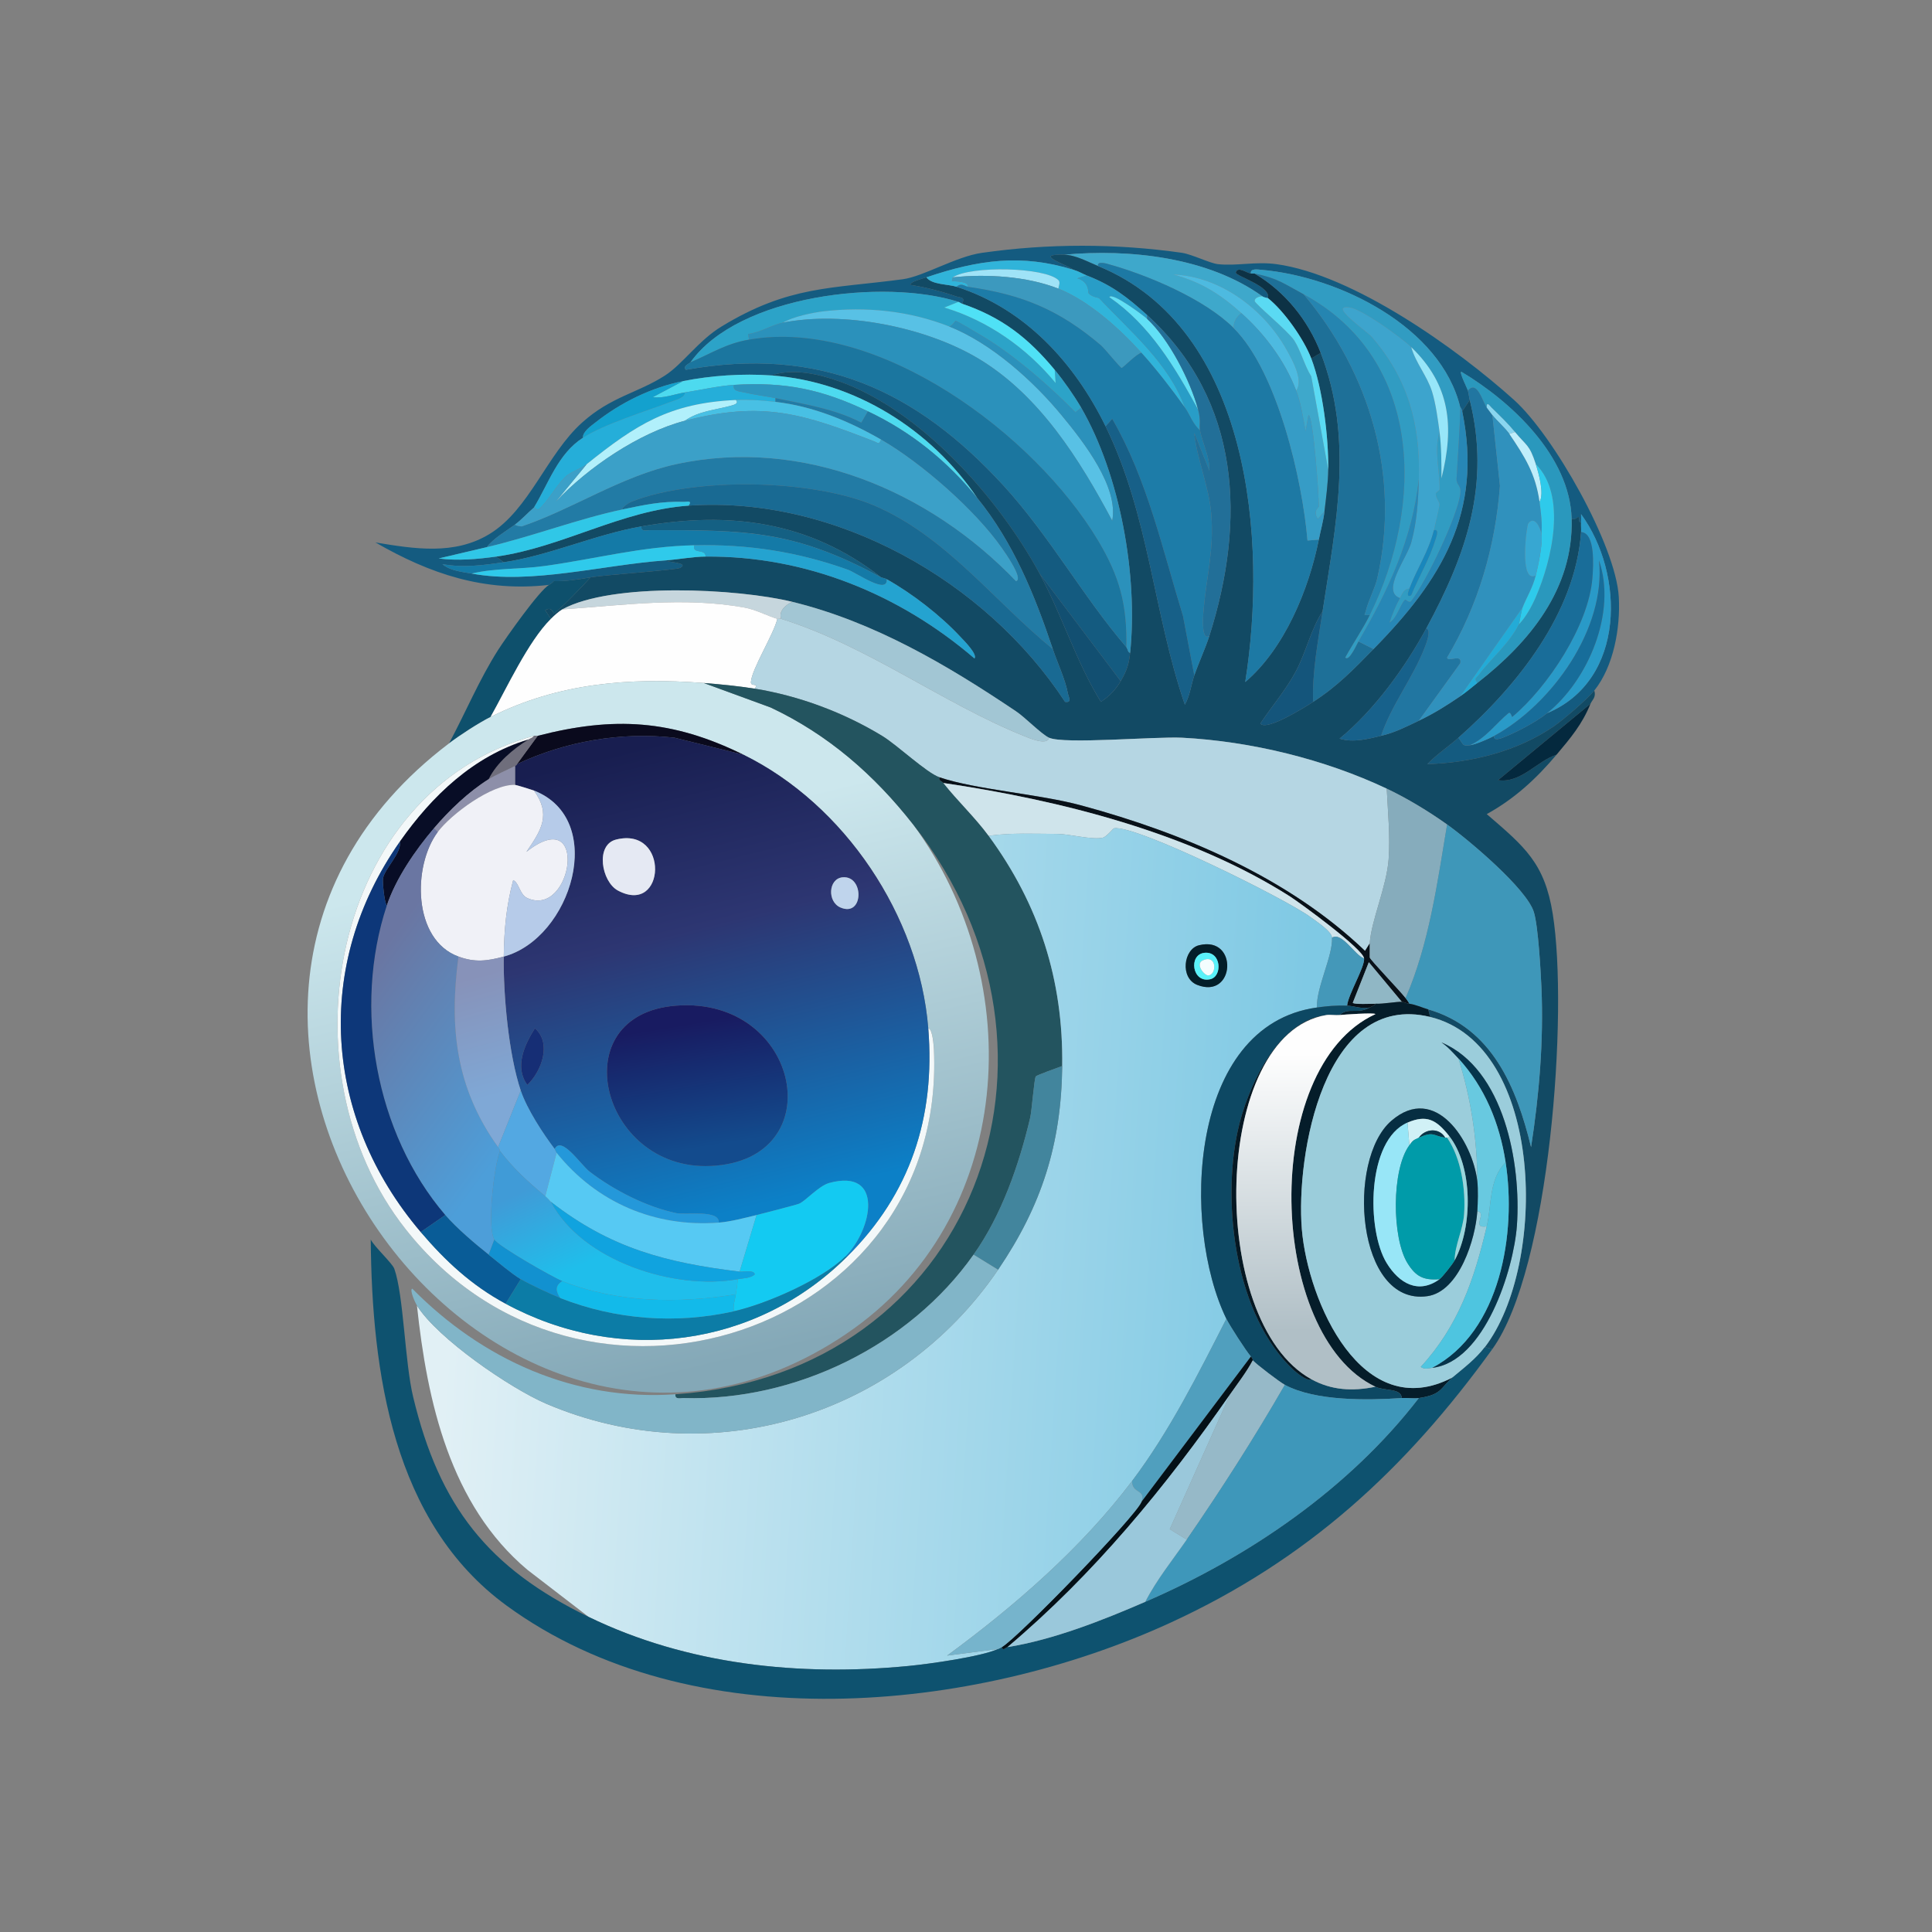 <?xml version="1.0" encoding="UTF-8"?>
<svg xmlns="http://www.w3.org/2000/svg" version="1.1" xmlns:xlink="http://www.w3.org/1999/xlink" viewBox="0 0 1024 1024"><rect x="0" y="0" width="1024" height="1024" fill="#808080" stroke="none"/>
  <defs>
    <style>
      .cls-1 {
        fill: #f4fdfe;
      }

      .cls-2 {
        fill: #4ec5e0;
      }

      .cls-3 {
        fill: #5af2f9;
      }

      .cls-4 {
        fill: #051d2a;
      }

      .cls-5 {
        fill: #9ac8db;
      }

      .cls-6 {
        fill: #4ddaef;
      }

      .cls-7 {
        fill: #61e0f6;
      }

      .cls-8 {
        fill: #25aed9;
      }

      .cls-9 {
        fill: #99d6dd;
      }

      .cls-10 {
        fill: #13caf2;
      }

      .cls-11 {
        fill: #2498da;
      }

      .cls-12 {
        fill: #1d7ca8;
      }

      .cls-13 {
        fill: #1e7098;
      }

      .cls-14 {
        fill: #10a3df;
      }

      .cls-15 {
        fill: #073548;
      }

      .cls-16 {
        fill: #3da4cd;
      }

      .cls-17 {
        fill: #2d95be;
      }

      .cls-18 {
        fill: #369cc6;
      }

      .cls-19 {
        fill: url(#linear-gradient-2);
      }

      .cls-20 {
        fill: #14557b;
      }

      .cls-21 {
        fill: #3e97b9;
      }

      .cls-22 {
        fill: #051823;
      }

      .cls-23 {
        fill: #2585b1;
      }

      .cls-24 {
        fill: #e5e9f3;
      }

      .cls-25 {
        fill: #4fe1f6;
      }

      .cls-26 {
        fill: #2176a1;
      }

      .cls-27 {
        fill: #0e506c;
      }

      .cls-28 {
        fill: #509fbe;
      }

      .cls-29 {
        fill: #90b7c5;
      }

      .cls-30 {
        fill: #3e97ba;
      }

      .cls-31 {
        fill: #12baea;
      }

      .cls-32 {
        fill: #bfd4ec;
      }

      .cls-33 {
        fill: #227ba5;
      }

      .cls-34 {
        fill: #42859d;
      }

      .cls-35 {
        fill: #124a64;
      }

      .cls-36 {
        fill: #4dbae0;
      }

      .cls-37 {
        fill: #97e6f9;
      }

      .cls-38 {
        fill: #0d3245;
      }

      .cls-39 {
        fill: #56c9f3;
      }

      .cls-40 {
        fill: #5adaf3;
      }

      .cls-41 {
        fill: #2ecaeb;
      }

      .cls-42 {
        fill: url(#linear-gradient-4);
      }

      .cls-43 {
        fill: #68c9e0;
      }

      .cls-44 {
        fill: #062e42;
      }

      .cls-45 {
        fill: #cfe4eb;
      }

      .cls-46 {
        fill: #a2c6d4;
      }

      .cls-47 {
        fill: #009ba9;
      }

      .cls-48 {
        fill: #96b9c8;
      }

      .cls-49 {
        fill: #0a0a1d;
      }

      .cls-50 {
        fill: #bfeefb;
      }

      .cls-51 {
        fill: #1b769f;
      }

      .cls-52 {
        fill: url(#linear-gradient-3);
      }

      .cls-53 {
        fill: url(#linear-gradient-5);
      }

      .cls-54 {
        fill: #2fcaeb;
      }

      .cls-55 {
        fill: #17618b;
      }

      .cls-56 {
        fill: #86acbc;
      }

      .cls-57 {
        fill: #9fe3f7;
      }

      .cls-58 {
        fill: #3091bd;
      }

      .cls-59 {
        fill: #0e526f;
      }

      .cls-60 {
        fill: #30b4da;
      }

      .cls-61 {
        fill: #f3f8f9;
      }

      .cls-62 {
        fill: #0c7ca6;
      }

      .cls-63 {
        fill: #9bcddb;
      }

      .cls-64 {
        fill: #98e6f7;
      }

      .cls-65 {
        fill: url(#linear-gradient-8);
      }

      .cls-66 {
        fill: #124f71;
      }

      .cls-67 {
        fill: #06354c;
      }

      .cls-68 {
        fill: #176088;
      }

      .cls-69 {
        fill: #13a1ce;
      }

      .cls-70 {
        fill: #37a7d2;
      }

      .cls-71 {
        fill: #2b91bb;
      }

      .cls-72 {
        fill: #c6d6dd;
      }

      .cls-73 {
        fill: #23545f;
      }

      .cls-74 {
        fill: #1d79a4;
      }

      .cls-75 {
        fill: #04293e;
      }

      .cls-76 {
        fill: #b1f0fb;
      }

      .cls-77 {
        fill: #48c0e4;
      }

      .cls-78 {
        fill: #176d9a;
      }

      .cls-79 {
        fill: #b6cbe9;
      }

      .cls-80 {
        fill: url(#linear-gradient-7);
      }

      .cls-81 {
        fill: #0d4863;
      }

      .cls-82 {
        fill: #23abd7;
      }

      .cls-83 {
        fill: #4498b9;
      }

      .cls-84 {
        fill: #2ca3c8;
      }

      .cls-85 {
        fill: #30c7e7;
      }

      .cls-86 {
        fill: url(#linear-gradient-6);
      }

      .cls-87 {
        fill: #145b80;
      }

      .cls-88 {
        fill: #2a98bd;
      }

      .cls-89 {
        fill: #095c97;
      }

      .cls-90 {
        fill: #196d99;
      }

      .cls-91 {
        fill: #1291d0;
      }

      .cls-92 {
        fill: #89d6f0;
      }

      .cls-93 {
        fill: #031e29;
      }

      .cls-94 {
        fill: #196a93;
      }

      .cls-95 {
        fill: #3ea8cb;
      }

      .cls-96 {
        fill: #299ac8;
      }

      .cls-97 {
        fill: #2787b6;
      }

      .cls-98 {
        fill: #081119;
      }

      .cls-99 {
        fill: #6f6e7c;
      }

      .cls-100 {
        fill: #d1f1f6;
      }

      .cls-101 {
        fill: #f0f1f7;
      }

      .cls-102 {
        fill: #041017;
      }

      .cls-103 {
        fill: #3ba0c8;
      }

      .cls-104 {
        fill: #162e75;
      }

      .cls-105 {
        fill: #0d3779;
      }

      .cls-106 {
        fill: #146083;
      }

      .cls-107 {
        fill: #fefefe;
      }

      .cls-108 {
        fill: #147aa7;
      }

      .cls-109 {
        fill: #24a3d0;
      }

      .cls-110 {
        fill: #1987bc;
      }

      .cls-111 {
        fill: #53a8e2;
      }

      .cls-112 {
        fill: #8d8fa9;
      }

      .cls-113 {
        fill: url(#linear-gradient);
      }

      .cls-114 {
        fill: #080d26;
      }

      .cls-115 {
        fill: #58c1e5;
      }

      .cls-116 {
        fill: #81b5c8;
      }

      .cls-117 {
        fill: #76b4cc;
      }

      .cls-118 {
        fill: #289dc7;
      }

      .cls-119 {
        fill: #226f98;
      }

      .cls-120 {
        fill: #b5d6e3;
      }

      .cls-121 {
        fill: #3c99be;
      }

      .cls-122 {
        fill: #319cc2;
      }
    </style>
    <linearGradient id="linear-gradient" x1="303.1" y1="647.8" x2="385.2" y2="301.4" gradientTransform="translate(0 1024) scale(1 -1)" gradientUnits="userSpaceOnUse">
      <stop offset=".2" stop-color="#cce7ed"/>
      <stop offset="1" stop-color="#84a8b7"/>
    </linearGradient>
    <linearGradient id="linear-gradient-2" x1="343.5" y1="629.2" x2="404" y2="385.7" gradientTransform="translate(0 1024) scale(1 -1)" gradientUnits="userSpaceOnUse">
      <stop offset="0" stop-color="#181e50"/>
      <stop offset=".4" stop-color="#2d3672"/>
      <stop offset="1" stop-color="#0c80c7"/>
    </linearGradient>
    <linearGradient id="linear-gradient-3" x1="193.8" y1="509.2" x2="286.5" y2="441.1" gradientTransform="translate(0 1024) scale(1 -1)" gradientUnits="userSpaceOnUse">
      <stop offset="0" stop-color="#6a76a2"/>
      <stop offset="1" stop-color="#4d9ed9"/>
    </linearGradient>
    <linearGradient id="linear-gradient-4" x1="240.8" y1="379.2" x2="682.9" y2="351.2" gradientTransform="translate(0 1024) scale(1 -1)" gradientUnits="userSpaceOnUse">
      <stop offset="0" stop-color="#e1f0f5"/>
      <stop offset="1" stop-color="#7fc9e4"/>
    </linearGradient>
    <linearGradient id="linear-gradient-5" x1="250.5" y1="506.2" x2="267.7" y2="444.6" gradientTransform="translate(0 1024) scale(1 -1)" gradientUnits="userSpaceOnUse">
      <stop offset="0" stop-color="#8792b9"/>
      <stop offset="1" stop-color="#7fa8d6"/>
    </linearGradient>
    <linearGradient id="linear-gradient-6" x1="364.3" y1="481.4" x2="375.1" y2="416.3" gradientTransform="translate(0 1024) scale(1 -1)" gradientUnits="userSpaceOnUse">
      <stop offset="0" stop-color="#181b61"/>
      <stop offset="1" stop-color="#134b8d"/>
    </linearGradient>
    <linearGradient id="linear-gradient-7" x1="691.9" y1="465.5" x2="693.2" y2="318.5" gradientTransform="translate(0 1024) scale(1 -1)" gradientUnits="userSpaceOnUse">
      <stop offset="0" stop-color="#fefefe"/>
      <stop offset="1" stop-color="#b0bfc6"/>
    </linearGradient>
    <linearGradient id="linear-gradient-8" x1="303.5" y1="405.3" x2="324.4" y2="361" gradientTransform="translate(0 1024) scale(1 -1)" gradientUnits="userSpaceOnUse">
      <stop offset="0" stop-color="#409bd7"/>
      <stop offset="1" stop-color="#1fbeeb"/>
    </linearGradient>
  </defs>
  <!-- Generator: Adobe Illustrator 28.7.7, SVG Export Plug-In . SVG Version: 1.2.0 Build 194)  -->
  <g>
    <g id="Layer_1">
      <path class="cls-87" d="M845,366c-3.7,4.6-16.4,15.5-21.5,19-19.4,13.3-43.7,19.3-67,20,5-5.2,11.1-9.2,16.5-14,3,4,2,4.4,6,4,2.9-.3,10.3-3.5,13-5-.8,3,3.7,1.3,4.5,1,7.1-2.8,17.5-8.2,23.5-13,41.9-17.5,41.1-73.9,18-105.5,0,1.5.1,3,0,4.5-1.8,0-.4-2.6-1.5-3-.2,0-1.7,1.8-3.5,1-.9-33.2-31.9-62.1-58.5-78-1.1.5,3.1,8.6,3.5,10,.5,1.6.6,3.5,1,5l-4,6c-.5-2.3-1-1.9-1-2-10.2-42.7-64.1-69.4-105.5-73-1.6-.1-6-1-5.5,2-2.5-.4-7-4.1-8-.5,0,1.8,19,7.4,17,13.5-.1,0-1.9-.2-3-1-28.8-20.7-70.4-25.2-105-22-16.7-.4.7,4.9,5,8-27.6-8.5-50.2-5.4-78,4-1.8.6-8.8,2.3-8.5,4,8,1.2,16.4,3.4,24,6,2.9,1,5.1.2,3.5,4-.8-.3-1.2-.7-2-1-39.2-12.5-116.7-3.7-142,32-.5.7-4.3,1.9-2.5,4,70.9-12.6,121.8,10.5,168.5,61.5,24.4,26.7,42.3,59.1,65,85.5.7.9.8,2.9,2,3-.6,5.4-1.6,9.4-5,15l-43-57c-21.7-40-62.9-86.6-106.5-102-10.8-3.8-24.4-6.9-35.5-3-15.4-1.1-31.9,0-47,3-16.6,3.3-33,11.3-46.5,22-2.1,1.6-6.9,5-6.5,8-13.3,8.5-18.2,24.2-26,37-3.4,2.9-6.4,6.3-10,9-4.9,3.6-11.4,7.3-15,12l-25.5,6c10.3,1.3,20.3.4,30.5-1l4,3c-10.8,1.6-21.6,3-32.5,1,3.9,3.5,10.5,4.1,15.5,5,31.7,5.9,69.8-4.7,103-7-.2,1,12.8,1.1,7.5,4-2.1,1.1-39.8,3.7-47.5,5-6.4,1.1-13,2.2-19.5,2-.7.9-1.5,1.4-2.5,2-34.1,3.9-62.9-5.7-92-22.5,20.5,3.4,41.9,6.9,60.5-4.5,21-12.8,30.4-42.3,49-59,15.3-13.8,29.6-15.7,44-25,9.3-6,17.9-18.7,30-26,35.7-21.7,58-19.9,96-25,11.1-1.5,28-12,42-14,35.1-5,70.9-5,106,0,5.3.8,14.7,5.5,19,6,9.9,1.1,19.8-1.5,31,0,40.8,5.6,95.8,44.8,126,72,20.8,18.7,54,77.1,55.5,104.5.9,16.2-2.7,36.7-13,49.5Z"/>
      <path class="cls-95" d="M669,157c-1.4,0-4,.7-4,2.5,0,1.5,17.6,15.8,21,21,3.4,5.3,5.5,13.5,9,19l9,49.5c0,6.8-1.2,15.2-2,22l-3.5,4c-2.9-4.1.5-6.1.5-6.5.1-5-2.9-48.3-5.5-48.5l-1.5,8.5c-1.3-6.9-2.5-15-5-21.5,4-5.3-1.9-16-5-21.5-11.9-21.4-35-39-60-40,14.8,4.1,24.7,10.4,36,20.5-2.6,1.8-4.5,4.9-4,8-15.7-15.7-46-28.3-66.5-34-.6-.2-6.3-1.9-5.5,1-5.4-2.2-11.9-5.9-18-6,34.6-3.2,76.2,1.3,105,22Z"/>
      <path class="cls-35" d="M564,135c6.1.1,12.6,3.8,18,6,80.9,33,89.9,145.8,78,220.5,20.8-17.7,33.7-49,39-75.5,1-5.1,2.4-9.7,3-15,.8-6.8,1.9-15.2,2-22,.2-17.2-2.9-43-9-59l5-3c17.6,45.8,8.1,90.6,1,137-6.2,9.6-8.7,21.4-14,31.5-5.2,9.9-12.8,18.7-19,28,3.3,4.2,24.1-9,28-11.5,12.9-8.3,21.5-17.3,32-28,36-36.6,58-72.5,47-126l4-6c11.1,44.6-1.7,81.6-23,121-11.3,20.9-27.8,43.6-46,58.5,7.4,2.3,15.6,0,22-1.5,7.3-1.7,13.3-4.8,20-8,8.3-4,14.5-7.9,22-13,3.2-2.2,6-4.6,9-7,27.7-21.6,51-49.9,50-87,1.8.8,3.3-1.1,3.5-1,1.1.4-.3,2.9,1.5,3-.1,1.6.1,3.4,0,5-3,42.8-33.7,81.4-65,109-5.4,4.8-11.5,8.8-16.5,14,23.3-.7,47.6-6.7,67-20,5.1-3.5,17.8-14.4,21.5-19,1.1,3.6-1.1,4.9-2,7l-49,40.5c12.1,1.8,20.7-10.2,31-13.5-10.7,12.7-22.3,23.4-37,31.5,20.1,17.3,30.7,25.9,35,53,8.3,51.9-1.5,188.2-32,230.5l-4-1c33.3-43.4,31.9-160.2-29-175l-1-4c33.9,9.8,46.8,41.4,54.5,73,4.3-27.8,6.7-56.3,5.5-84.5-.4-8.8-1.7-32.5-4-40-3.7-12.4-34.9-38.6-46-46.5-9.7-6.9-21.2-13.9-32-19-33-15.6-72-25.1-108.5-27-14.3-.7-62.6,3.6-70.5,0-4.1-1.9-12.8-10.9-17.5-14-36.6-24.6-75.2-47.4-118.5-58-29-7.1-95.6-10.5-122,4-1.9,1.1-4.4,3.4-6,5l-3-4.5c3.3-2.4,4.3,1.6,4.5,1.5,2.2-.5,16.9-16.1,19.5-19,7.7-1.3,45.4-3.9,47.5-5,5.3-2.9-7.7-3-7.5-4,6.7-.5,14.3-1.9,21-2,52.8-.5,102.8,19.9,142.5,54,1.7-2.2-5.6-9.5-7.5-11.5-10.6-11.4-25.5-22.9-39-30.5-1.1-.6-2.6-.8-3-1-38-29.7-80.1-35.2-127-27-24.6,4.3-49,15.5-73,19l-4-3c35-4.9,66.3-24.5,102-27,77.9-5.4,157.6,40,199.5,104,3.8.6,1.9-2.5,1.5-4.5-1.5-7.8-5.5-16-8-23.5-9.5-28.4-20.9-56.5-40-80-24.4-36.2-64.8-61.8-109-65,11.1-3.9,24.7-.8,35.5,3,43.6,15.4,84.8,62,106.5,102,11.8,21.8,19.7,47.5,32.5,68,4.6-3.1,7.6-6.2,10.5-11,3.4-5.6,4.4-9.6,5-15,4.2-41.1-5.3-94.2-26-130-3.8-6.5-9.2-14.2-14-20-14.1-17-28-27.8-49-35,1.6-3.8-.6-3-3.5-4-7.6-2.6-16-4.8-24-6-.3-1.7,6.7-3.4,8.5-4,3,4,11.3,3.5,16,5,36.5,11.7,62.6,40.5,79,74,23.1,47.3,25.3,98.8,42,147.5,2.7-4.8,3.3-10.5,5-15.5,2.4-6.9,5.9-14.4,8-21,19.4-61,16.8-124.6-33-170-10.5-9.5-18.6-15.8-32-21-2.3-.9-4-2.1-7-3-4.3-3.1-21.7-8.4-5-8Z"/>
      <path class="cls-60" d="M569,143c3,.9,4.7,2.1,7,3l-5,1.5c6.6,2,5.6,7.6,6,8,1.9,2,5.3,2.3,5.5,2.5,16.7,17.8,37.1,34.6,45.5,58-7.1-9.9-14.8-19.9-23-29-11.4-12.7-27.9-27.6-44-34,0-1.3,1.2-3.3,0-4.5-7-6.9-46.5-7.8-56-1.5l-.5,2c2.6.2,8.9.1,8.5,3-1.8-.3-3.4-2.3-6,0-4.7-1.5-13-1-16-5,27.8-9.4,50.4-12.5,78-4Z"/>
      <path class="cls-74" d="M654,174c23.1,23.1,36.3,80.4,39,112.5l6-.5c-5.3,26.5-18.2,57.8-39,75.5,11.9-74.7,2.9-187.5-78-220.5-.8-2.9,4.9-1.2,5.5-1,20.5,5.7,50.8,18.3,66.5,34Z"/>
      <path class="cls-57" d="M561,153c-16.7-6.6-38.3-7.9-56-6,9.5-6.3,49-5.4,56,1.5,1.2,1.2,0,3.2,0,4.5Z"/>
      <path class="cls-38" d="M663,145c.6,0,1.4-.1,2,0,16.1,9.5,28.3,24.7,35,42l-5,3c-3.9-10.2-14.4-25.2-23-32,2-6.1-17-11.7-17-13.5,1-3.6,5.5.1,8,.5Z"/>
      <path class="cls-122" d="M774,216c-.3,12.5-1.3,25-2,37.5-.2,3.9,2.5,3.3,2,8-1.3,11.9-18.3,47.2-26,57-1.3,1.6-2.8-1.3-3.5-.5-2.7,3.1-4,9.4-8,12,1.3-4.3,3.4-9.1,5.5-13,1.1-2,1.9-5,5-5-.2.6-2.2,5.2,1,3.5,4.1-10,9.9-19.6,13-30,.3-1.1,2-5.2-1-4.5.2-.9,2.9-12.8,3-13.5.1-1.5-2.1-3.3-2-6,0-.4,2-1.6,2-2,.3-9.3-3.1-20.9,0-30.5,1.1,8.1,1,16.3,1,24.5,6.9-27.5,4.7-49.5-16-69.5-5.4-5.2-26-20-32.5-21-12.2-1.9,9,12.6,11.5,15.5,19.3,22.2,25.9,46.6,25,75.5-3.4,31.5-16.2,59-32,86-.9,1.6-5,10.9-7,8.5,4-7.3,9.4-15.2,13-22.5,29-58.6,28.2-135.7-35-170-10.4-5.6-13.9-8.6-26-11-.6-.1-1.4,0-2,0-.5-3,3.9-2.1,5.5-2,41.4,3.6,95.3,30.3,105.5,73Z"/>
      <path class="cls-36" d="M687,207c-6-15.7-16.6-29.9-29-41-11.3-10.1-21.2-16.4-36-20.5,25,1,48.1,18.6,60,40,3.1,5.5,9,16.2,5,21.5Z"/>
      <path class="cls-13" d="M691,156c35.2,41.8,51.3,96.4,39,150.5-1.2,5.2-4.8,12-6,17-.6,2.7-2,2.6,2,2.5-3.6,7.3-9,15.2-13,22.5,2,2.4,6.1-6.9,7-8.5l8,4c-10.5,10.7-19.1,19.7-32,28-.6-15.6,2.6-32.3,5-48,7.1-46.4,16.6-91.2-1-137-6.7-17.3-18.9-32.5-35-42,12.1,2.4,15.6,5.4,26,11Z"/>
      <path class="cls-121" d="M561,153c16.1,6.4,32.6,21.3,44,34-2.3.2-9.8,8-10.5,8-.8,0-8.8-10.1-11-12-22.1-18.8-41.7-26.9-70.5-31,.4-2.9-5.9-2.8-8.5-3l.5-2c17.7-1.9,39.3-.6,56,6Z"/>
      <path class="cls-118" d="M576,146c13.4,5.2,21.5,11.5,32,21v2c-1.4-1.3-18.6-14.4-20-11.5,21.6,14.9,34.7,37.1,47,59.5,1.6,6,.5,8.5,1,11-3.8-3.2-5.2-8.1-8-12-8.4-23.4-28.8-40.2-45.5-58-.2-.2-3.6-.5-5.5-2.5-.4-.4.6-6-6-8l5-1.5Z"/>
      <path class="cls-12" d="M513,152c28.8,4.1,48.4,12.2,70.5,31,2.2,1.9,10.2,12,11,12,.7,0,8.2-7.8,10.5-8,8.2,9.1,15.9,19.1,23,29,2.8,3.9,4.2,8.8,8,12,1.4,7.1,5.2,13.9,5,21.5l-8-20c1.3,13.5,7.9,28.5,9,43,1.5,19-2.4,32.4-4,50-.2,1.9-1.7,17.7,3,14.5-2.1,6.6-5.6,14.1-8,21l-6-31.5c-10.9-35.4-18.9-72.3-37.5-104.5l-3.5,4c-16.4-33.5-42.5-62.3-79-74,2.6-2.3,4.2-.3,6,0Z"/>
      <path class="cls-84" d="M508,160l-7.5,3c23,6.9,43.7,21.4,59,40l-.5-7c4.8,5.8,10.2,13.5,14,20l-3,2.5c-13.5-13.8-32.8-30.6-49.5-40.5-1.9-1.1-13.2-7.9-14-8-.2,0-2,2.9-3.5,3-21.1-8.3-44-10.6-66.5-8-5.9.7-16.4,2.9-21.5,6-6,1.2-12.2,5.3-18.5,6l.5,3c-12.2,2.1-19.8,7.2-31,12,25.3-35.7,102.8-44.5,142-32Z"/>
      <path class="cls-23" d="M726,326c-4,0-2.6.2-2-2.5,1.2-5,4.8-11.8,6-17,12.3-54.1-3.8-108.7-39-150.5,63.2,34.3,64,111.4,35,170Z"/>
      <path class="cls-7" d="M608,169c11.6,10.8,22.9,32.8,27,48-12.3-22.4-25.4-44.6-47-59.5,1.4-2.9,18.6,10.2,20,11.5Z"/>
      <path class="cls-40" d="M669,157c1.1.8,2.9.9,3,1,8.6,6.8,19.1,21.8,23,32,6.1,16,9.2,41.8,9,59l-9-49.5c-3.5-5.5-5.6-13.7-9-19-3.4-5.2-21-19.5-21-21,0-1.8,2.6-2.4,4-2.5Z"/>
      <path class="cls-25" d="M510,161c21,7.2,34.9,18,49,35l.5,7c-15.3-18.6-36-33.1-59-40l7.5-3c.8.3,1.2.7,2,1Z"/>
      <path class="cls-16" d="M748,184c2.3,8.3,8.4,15.2,11,23.5,2,6.4,3.1,14.8,4,21.5-3.1,9.6.3,21.2,0,30.5,0,.4-2,1.6-2,2-.1,2.7,2.1,4.5,2,6,0,.7-2.8,12.6-3,13.5-2.9,11.6-9.2,20.8-13,31-3.1,0-3.9,3-5,5-10.1-3.6,3.6-21,6-29.5,3-10.9,3.7-22.2,4-33.5.9-28.9-5.7-53.3-25-75.5-2.5-2.9-23.7-17.4-11.5-15.5,6.5,1,27.1,15.8,32.5,21Z"/>
      <path class="cls-115" d="M503,173c22.4,8.8,44.9,29.1,60,47.5,11.4,13.8,30,37.7,26.5,55.5-17.3-32.5-38.6-66.6-71-86-28-16.7-71.3-25.3-103.5-19,5.1-3.1,15.6-5.3,21.5-6,22.5-2.6,45.4-.3,66.5,8Z"/>
      <path class="cls-18" d="M687,207c2.5,6.5,3.7,14.6,5,21.5l1.5-8.5c2.6.2,5.6,43.5,5.5,48.5,0,.4-3.4,2.4-.5,6.5l3.5-4c-.6,5.3-2,9.9-3,15l-6,.5c-2.7-32.1-15.9-89.4-39-112.5-.5-3.1,1.4-6.2,4-8,12.4,11.1,23,25.3,29,41Z"/>
      <path class="cls-119" d="M641,337c-4.7,3.2-3.2-12.6-3-14.5,1.6-17.6,5.5-31,4-50-1.1-14.5-7.7-29.5-9-43l8,20c.2-7.6-3.6-14.4-5-21.5-.5-2.5.6-5-1-11-4.1-15.2-15.4-37.2-27-48v-2c49.8,45.4,52.4,109,33,170Z"/>
      <path class="cls-71" d="M503,173c1.5,0,3.3-3,3.5-3,.8,0,12.1,6.9,14,8,16.7,9.9,36,26.7,49.5,40.5l3-2.5c20.7,35.8,30.2,88.9,26,130-1.2,0-1.3-2.1-2-3,.4-22.7-3.6-37.4-15-56.5-33.5-56.1-116.5-118.4-185-106.5l-.5-3c6.3-.7,12.5-4.8,18.5-6,32.2-6.3,75.5,2.3,103.5,19,32.4,19.4,53.7,53.5,71,86,3.5-17.8-15.1-41.7-26.5-55.5-15.1-18.4-37.6-38.7-60-47.5Z"/>
      <path class="cls-51" d="M597,343c-22.7-26.4-40.6-58.8-65-85.5-46.7-51-97.6-74.1-168.5-61.5-1.8-2.1,2-3.3,2.5-4,11.2-4.8,18.8-9.9,31-12,68.5-11.9,151.5,50.4,185,106.5,11.4,19.1,15.4,33.8,15,56.5Z"/>
      <path class="cls-37" d="M763,229c-.9-6.7-2-15.1-4-21.5-2.6-8.3-8.7-15.2-11-23.5,20.7,20,22.9,42,16,69.5,0-8.2,0-16.4-1-24.5Z"/>
      <path class="cls-88" d="M833,275c1,37.1-22.3,65.4-50,87-1.8-2.6-.9-2.2.5-4,6.8-9,16.1-16.5,21.5-27,3.8-4,6.8-9.5,9-14.5,8.6-19.8,16.6-54,0-70.5-3.4-10.5-4.8-9.5-11-17-3.8-4.6-8.2-8.8-12.5-13-1-1-2.6-3.5-2.5,0-2.2-2.9-5-14.8-10-9-.4-1.4-4.6-9.5-3.5-10,26.6,15.9,57.6,44.8,58.5,78Z"/>
      <path class="cls-6" d="M409,199c44.2,3.2,84.6,28.8,109,65-16-19.7-35-35.1-58-46-24.3-11.6-43.6-15.7-71-14-8,.5-17.8,2.7-26,4-5.6.9-11.2,3.3-17,2.5l16-8.5c15.1-3,31.6-4.1,47-3Z"/>
      <path class="cls-69" d="M362,202l-16,8.5c5.8.8,11.4-1.6,17-2.5.2,2.8-5.4,4.2-7.5,5-13.4,5.1-34.9,11.6-46.5,19-.4-3,4.4-6.4,6.5-8,13.5-10.7,29.9-18.7,46.5-22Z"/>
      <path class="cls-8" d="M389,204c-.9,3.5,3.1,3.4,5.5,4,5,1.2,13.2,2.3,16.5,3v2c-7.1-.8-13.8-1.3-21-1-35.1,1.6-53,13.1-79,34-2.4,2-8.3,4.2-10.5,6-5.1,4.2-9.9,13.7-15,18-.8.7-2-1.4-2.5-1,7.8-12.8,12.7-28.5,26-37,11.6-7.4,33.1-13.9,46.5-19,2.1-.8,7.7-2.2,7.5-5,8.2-1.3,18-3.5,26-4Z"/>
      <path class="cls-17" d="M460,218l-3.5,6c-14.3-7.4-30-9.7-45.5-13-3.3-.7-11.5-1.8-16.5-3-2.4-.6-6.4-.5-5.5-4,27.4-1.7,46.7,2.4,71,14Z"/>
      <path class="cls-26" d="M788,216c1,1.3,2,2.7,3,4l4,37.5c-2.4,32.1-11.5,63.4-28,91,.2,2.7,8.1-2.3,7,3l-22,30.5c-6.7,3.2-12.7,6.3-20,8,5.5-16.4,16.7-30.4,23-46.5.6-1.6,3.9-9.4,1-10.5,21.3-39.4,34.1-76.4,23-121-.4-1.5-.5-3.4-1-5,5-5.8,7.8,6.1,10,9Z"/>
      <path class="cls-33" d="M460,218c23,10.9,42,26.3,58,46,19.1,23.5,30.5,51.6,40,80-30.9-25.1-56.5-59.7-94.5-76-32.9-14.1-95.8-15.2-129-2-.4.1-5.1,2.8-4.5,4-23.6,5-47.7,14.3-72,20,3.6-4.7,10.1-8.4,15-12-.2.6,3.3,1.1,3.5,1,27-9.1,52.8-26.7,82-33,66.9-14.4,134,14,180,62,4.1-1-5.7-15-7.5-17.5-14-20.1-42.8-45.3-64-57.5-17.2-9.9-36-17.7-56-20v-2c15.5,3.3,31.2,5.6,45.5,13l3.5-6Z"/>
      <path class="cls-76" d="M390,212c2,1.9-1.4,2.7-2.5,3-8.2,2.3-17.2,2.8-24.5,8-24.2,6.3-51.5,24.8-68.5,43l16.5-20c26-20.9,43.9-32.4,79-34Z"/>
      <path class="cls-77" d="M411,213c20,2.3,38.8,10.1,56,20-1.3,3-1.6,1.7-3.5,1-37.3-14.5-59-21.8-100.5-11,7.3-5.2,16.3-5.7,24.5-8,1.1-.3,4.5-1.1,2.5-3,7.2-.3,13.9.2,21,1Z"/>
      <path class="cls-92" d="M803,229l-3,1c-1.9-2.8-6.7-7.1-9-10-1-1.3-2-2.7-3-4-.1-3.5,1.5-1,2.5,0,4.3,4.2,8.7,8.4,12.5,13Z"/>
      <path class="cls-97" d="M775,218c11,53.5-11,89.4-47,126l-8-4c15.8-27,28.6-54.5,32-86-.3,11.3-1,22.6-4,33.5-2.4,8.5-16.1,25.9-6,29.5-2.1,3.9-4.2,8.7-5.5,13,4-2.6,5.3-8.9,8-12,.7-.8,2.2,2.1,3.5.5,7.7-9.8,24.7-45.1,26-57,.5-4.7-2.2-4.1-2-8,.7-12.5,1.7-25,2-37.5,0,.1.5-.3,1,2Z"/>
      <path class="cls-103" d="M467,233c21.2,12.2,50,37.4,64,57.5,1.8,2.5,11.6,16.5,7.5,17.5-46-48-113.1-76.4-180-62-29.2,6.3-55,23.9-82,33-.2,0-3.7-.4-3.5-1,3.6-2.7,6.6-6.1,10-9,.5-.4,1.7,1.7,2.5,1,5.1-4.3,9.9-13.8,15-18,2.2-1.8,8.1-4,10.5-6l-16.5,20c17-18.2,44.3-36.7,68.5-43,41.5-10.8,63.2-3.5,100.5,11,1.9.7,2.2,2,3.5-1Z"/>
      <path class="cls-58" d="M800,230c8.2,12.1,13.9,21.1,16,36,.8,5.8,1.5,11.2,1,17-.5-3.1-3.7-10.1-7-5.5-.9,1.3-4.9,32.1,4,27.5-1.6,6.4-4.7,11.3-7,17l-33,47c-7.5,5.1-13.7,9-22,13l22-30.5c1.1-5.3-6.8-.3-7-3,16.5-27.6,25.6-58.9,28-91l-4-37.5c2.3,2.9,7.1,7.2,9,10Z"/>
      <path class="cls-68" d="M633,358c-1.7,5-2.3,10.7-5,15.5-16.7-48.7-18.9-100.2-42-147.5l3.5-4c18.6,32.2,26.6,69.1,37.5,104.5l6,31.5Z"/>
      <path class="cls-50" d="M803,229c6.2,7.5,7.6,6.5,11,17,1.5,4.7,4.6,15.6,2,20-2.1-14.9-7.8-23.9-16-36l3-1Z"/>
      <path class="cls-41" d="M805,331c.2-.4,1.4-7.4,2-9,2.3-5.7,5.4-10.6,7-17,1.3-5.3,3.8-17,3-22,.5-5.8-.2-11.2-1-17,2.6-4.4-.5-15.3-2-20,16.6,16.5,8.6,50.7,0,70.5-2.2,5-5.2,10.5-9,14.5Z"/>
      <path class="cls-94" d="M558,344c2.5,7.5,6.5,15.7,8,23.5.4,2,2.3,5.1-1.5,4.5-41.9-64-121.6-109.4-199.5-104,2-2.9-.7-1.9-2.5-2-12-.4-21,1.6-32.5,4-.6-1.2,4.1-3.9,4.5-4,33.2-13.2,96.1-12.1,129,2,38,16.3,63.6,50.9,94.5,76Z"/>
      <path class="cls-85" d="M365,268c-35.7,2.5-67,22.1-102,27-10.2,1.4-20.2,2.3-30.5,1l25.5-6c24.3-5.7,48.4-15,72-20,11.5-2.4,20.5-4.4,32.5-4,1.8,0,4.5-.9,2.5,2Z"/>
      <path class="cls-96" d="M820,378c21.9-17.6,37-53.6,27.5-81,3.8,36.2-25,76.3-55.5,93-2.7,1.5-10.1,4.7-13,5,8.6-3.8,14.1-11.8,20.5-17,1.3-1,1.8,2.2,2,2,18.9-15.8,40.5-48.6,42.5-73.5.5-6.2,1.7-24.1-6-24.5.1-1.6-.1-3.4,0-5,.1-1.5,0-3,0-4.5,23.1,31.6,23.9,88-18,105.5Z"/>
      <path class="cls-106" d="M467,306c-46.2-25-71.1-25.1-122.5-25-1.8,0-5,1-4.5-2,46.9-8.2,89-2.7,127,27Z"/>
      <path class="cls-70" d="M817,283c.8,5-1.7,16.7-3,22-8.9,4.6-4.9-26.2-4-27.5,3.3-4.6,6.5,2.4,7,5.5Z"/>
      <path class="cls-108" d="M340,279c-.5,3,2.7,2,4.5,2,51.4,0,76.3,0,122.5,25,.4.2,1.9.4,3,1,.6,8.5-16.2-3.5-20.5-5-26.8-9.6-53.1-13.6-81.5-13-28.2.6-52.4,7.3-79.5,11-12.8,1.8-25.9,1-38.5,4-5-.9-11.6-1.5-15.5-5,10.9,2,21.7.6,32.5-1,24-3.5,48.4-14.7,73-19Z"/>
      <path class="cls-110" d="M747,312c3.8-10.2,10.1-19.4,13-31,3-.7,1.3,3.4,1,4.5-3.1,10.4-8.9,20-13,30-3.2,1.7-1.2-2.9-1-3.5Z"/>
      <path class="cls-90" d="M779,395c-4,.4-3,0-6-4,31.3-27.6,62-66.2,65-109,7.7.4,6.5,18.3,6,24.5-2,24.9-23.6,57.7-42.5,73.5-.2.2-.7-3-2-2-6.4,5.2-11.9,13.2-20.5,17Z"/>
      <path class="cls-54" d="M368,289c-1.3,5,6,1.5,6,6-6.7,0-14.3,1.5-21,2-33.2,2.3-71.3,12.9-103,7,12.6-3,25.7-2.2,38.5-4,27.1-3.7,51.3-10.4,79.5-11Z"/>
      <path class="cls-109" d="M470,307c13.5,7.6,28.4,19.1,39,30.5,1.9,2,9.2,9.3,7.5,11.5-39.7-34.1-89.7-54.5-142.5-54,0-4.5-7.3-1-6-6,28.4-.6,54.8,3.4,81.5,13,4.3,1.5,21.1,13.5,20.5,5Z"/>
      <path class="cls-78" d="M820,378c-6,4.8-16.4,10.2-23.5,13-.8.3-5.3,2-4.5-1,30.5-16.7,59.3-56.8,55.5-93,9.5,27.4-5.6,63.4-27.5,81Z"/>
      <path class="cls-66" d="M594,361c-2.9,4.8-5.9,7.9-10.5,11-12.8-20.5-20.7-46.2-32.5-68l43,57Z"/>
      <path class="cls-27" d="M313,306c-2.6,2.9-17.3,18.5-19.5,19-.2,0-1.2-3.9-4.5-1.5l3,4.5c-12.1,12-23.5,36.9-32,52-6.5,3.3-16.2,9.6-22,14,8.8-16.4,16-33.8,26-49.5,4.1-6.4,21.8-31.5,27-34.5,1-.6,1.8-1.1,2.5-2,6.5.2,13.1-.9,19.5-2Z"/>
      <path class="cls-72" d="M420,319c-3.3,1.4-7.5,4.8-6,9-.5-.2-1.5.2-2,0-5.4-1.6-11.3-4.9-17.5-6-32.1-5.8-64.4-1.2-96.5,1,26.4-14.5,93-11.1,122-4Z"/>
      <path class="cls-107" d="M412,328c-1.8,8-13.6,26.6-14,33.5-.1,2.8,4.4.1,2,3.5-9-1.4-18-2.3-27-3-39.4-3-77.1,0-113,18,8.5-15.1,19.9-40,32-52,1.6-1.6,4.1-3.9,6-5,32.1-2.2,64.4-6.8,96.5-1,6.2,1.1,12.1,4.4,17.5,6Z"/>
      <path class="cls-46" d="M556,391c-.9,4.5-11,0-13.5-1-42.9-17.3-83.1-47.9-128.5-62-1.5-4.2,2.7-7.6,6-9,43.3,10.6,81.9,33.4,118.5,58,4.7,3.1,13.4,12.1,17.5,14Z"/>
      <path class="cls-82" d="M807,322c-.6,1.6-1.8,8.6-2,9-5.4,10.5-14.7,18-21.5,27-1.4,1.8-2.3,1.4-.5,4-3,2.4-5.8,4.8-9,7l33-47Z"/>
      <path class="cls-20" d="M701,324c-2.4,15.7-5.6,32.4-5,48-3.9,2.5-24.7,15.7-28,11.5,6.2-9.3,13.8-18.1,19-28,5.3-10.1,7.8-21.9,14-31.5Z"/>
      <path class="cls-120" d="M414,328c45.4,14.1,85.6,44.7,128.5,62,2.5,1,12.6,5.5,13.5,1,7.9,3.6,56.2-.7,70.5,0,36.5,1.9,75.5,11.4,108.5,27,.6,12.4,1.9,25.1,1,37.5-1.1,14.6-9.3,32.6-10,44.5l-2.5,4c-40.6-38.9-96.2-62.4-150-77-22.6-6.2-56-8.4-75.5-15-6.9-2.3-22.4-17.1-30.5-22-20.4-12.4-44-21.2-67.5-25,2.4-3.4-2.1-.7-2-3.5.4-6.9,12.2-25.5,14-33.5.5.2,1.5-.2,2,0Z"/>
      <path class="cls-55" d="M732,390c-6.4,1.5-14.6,3.8-22,1.5,18.2-14.9,34.7-37.6,46-58.5,2.9,1.1-.4,8.9-1,10.5-6.3,16.1-17.5,30.1-23,46.5Z"/>
      <path class="cls-113" d="M373,362l35.5,13c30.5,14.4,54.9,35.7,75.5,62,61.5,83.7,54.2,209.3-35.5,270-188.3,127.4-401.9-168-210.5-313,5.8-4.4,15.5-10.7,22-14,35.9-18,73.6-21,113-18ZM285,390c-.6.1-1.4-.2-2,0-107.5,29.2-134.6,177.2-68,261.5,93.8,118.9,286.7,55.5,280-95,0-1.8-.6-11.1-3-11.5-4.8-59.5-44.3-118.6-98-145-37.8-18.6-68.6-20.4-109-10Z"/>
      <path class="cls-73" d="M400,365c23.5,3.8,47.1,12.6,67.5,25,8.1,4.9,23.6,19.7,30.5,22-.4,2.1.9,1.6,2,3,7.6,9.6,16.7,18.1,24,28,26.8,36.5,39.6,76.5,39,122-2,.7-13.6,4.9-14,5.5-.9,1.3-2.1,18.3-3,22-5.9,24.9-15.1,51.5-30,72.5-34,48.2-94.6,77.7-153.5,76-1.8,0-4.9,1-4.5-2,157.6-10.8,221.5-180.5,126-302-20.6-26.3-45-47.6-75.5-62l-35.5-13c9,.7,18,1.6,27,3Z"/>
      <path class="cls-75" d="M843,373c-4.4,10.9-10.6,18.2-18,27-10.3,3.3-18.9,15.3-31,13.5l49-40.5Z"/>
      <path class="cls-49" d="M394,400l-36.5-9c-28.5-3.2-57.7,1.9-83.5,14l11-15c40.4-10.4,71.2-8.6,109,10Z"/>
      <path class="cls-61" d="M283,390c-.6,1.1-2,1.4-3,2-29,8.7-51,29.8-68,54-46.1,65.6-40.5,146.5,11,207,13.1,15.4,27,28.3,45,38,60.3,32.6,132.6,23.3,181-25,33.5-33.3,46.8-73.8,43-121,2.4.4,2.9,9.7,3,11.5,6.7,150.5-186.2,213.9-280,95-66.6-84.3-39.5-232.3,68-261.5Z"/>
      <path class="cls-99" d="M285,390l-11,15c0,0,.3.4-1,1-4.1,2-10.4,4.8-14,7,4.2-8.7,13.1-16.1,21-21,1-.6,2.4-.9,3-2,.6-.2,1.4.1,2,0Z"/>
      <path class="cls-19" d="M394,400c53.7,26.4,93.2,85.5,98,145,3.8,47.2-9.5,87.7-43,121h-1c14.4-14.2,20.8-47-8.5-39-5.7,1.6-12.4,9.5-16,11-1.1.5-19.6,5.3-22.5,6-6.3,1.5-13.6,3.5-20,4,.3-7-17-3.9-22.5-5-15.9-3.3-33.2-12.2-46-22-4.7-3.6-14.9-19.3-18.5-12-6.3-8.3-14.7-21.2-18-31-6.4-19-9.3-50.8-9-71,35.8-9.6,55.2-72.7,16-88-1-.4-9.5-3-10-3v-10c1.3-.6.9-1,1-1,25.8-12.1,55-17.2,83.5-14l36.5,9ZM326.5,445c-11.1,2.8-7.7,22.3,1,27,25.4,13.6,27.5-34.2-1-27ZM446.5,465c-7.5.8-8.1,13-1,16,12.4,5.3,12.6-17.2,1-16ZM358.5,533c-60.8,4.5-40.3,87.5,18,85,65.1-2.8,47.9-89.9-18-85ZM283.5,545c-5.6,8.9-10.9,20.6-4,30,7.7-7.4,13-22.2,4-30Z"/>
      <path class="cls-114" d="M280,392c-7.9,4.9-16.8,12.3-21,21-10.7,6.7-20.9,16.5-29,26-9.8,11.5-20.2,26.6-25,41-1.4-2.1-2.3-12.9-2-14.5,1-5.3,9.8-13.2,9-19.5,17-24.2,39-45.3,68-54Z"/>
      <path class="cls-112" d="M273,416c-12.3-.5-33.9,15.5-41,25l-2-2c8.1-9.5,18.3-19.3,29-26,3.6-2.2,9.9-5,14-7v10Z"/>
      <path class="cls-98" d="M726,500c0,.5,0,7.1,0,7.5.4,1.4,16.1,17.7,19,21.5.7.9,1.5,2,2,3-1.7-.2-2.4-.8-4-1l-17.5-21-8.5,21.5c.8,1,9.9.4,12,.5-.5,1-2,1.5-3,2-4,.9-8.3-.8-12-1,.5-5.8,9.4-20.4,9-25-.5-5-33.6-29.2-39.5-33-53.1-33.7-121.8-50.9-183.5-60-1.1-1.4-2.4-.9-2-3,19.5,6.6,52.9,8.8,75.5,15,53.8,14.6,109.4,38.1,150,77l2.5-4Z"/>
      <path class="cls-45" d="M723,508c-4.9-1.6-11.8-14.3-17-11-.2-3.4-8.1-8.5-11.5-11-12.8-9.4-92.2-48.9-104-47-.5,0-3.9,4.5-6,5-5.5,1.3-17.9-2-24-2-12.1,0-24.5-.7-36.5,1-7.3-9.9-16.4-18.4-24-28,61.7,9.1,130.4,26.3,183.5,60,5.9,3.8,39,28,39.5,33Z"/>
      <path class="cls-101" d="M273,416c.5,0,9,2.6,10,3,9.2,12.7,4,20.9-4,32.5,33.4-26.4,24.5,35.3.5,24.5-4.1-1.8-4.3-8.1-7.5-9.5-3.7,13.8-4.8,26.3-5,40.5-8.8,2.4-15.3,3.2-24,0-24.3-8.9-24.4-48-11-66,7.1-9.5,28.7-25.5,41-25Z"/>
      <path class="cls-56" d="M767,437c-5.2,31-9.5,63.2-22,92-2.9-3.8-18.6-20.1-19-21.5,0-.4,0-7,0-7.5.7-11.9,8.9-29.9,10-44.5.9-12.4-.4-25.1-1-37.5,10.8,5.1,22.3,12.1,32,19Z"/>
      <path class="cls-79" d="M267,507c.2-14.2,1.3-26.7,5-40.5,3.2,1.4,3.4,7.7,7.5,9.5,24,10.8,32.9-50.9-.5-24.5,8-11.6,13.2-19.8,4-32.5,39.2,15.3,19.8,78.4-16,88Z"/>
      <path class="cls-21" d="M757,535c-3.1-.9-6.8-2.6-10-3-.5-1-1.3-2.1-2-3,12.5-28.8,16.8-61,22-92,11.1,7.9,42.3,34.1,46,46.5,2.3,7.5,3.6,31.2,4,40,1.2,28.2-1.2,56.7-5.5,84.5-7.7-31.6-20.6-63.2-54.5-73Z"/>
      <path class="cls-52" d="M232,441c-13.4,18-13.3,57.1,11,66-5,37.8-1.4,69.8,21,101,.9,1.3.9,1.9,1,2-3.3,8.6-6.9,40.7-3,47l-3,8c-7.1-5.6-17.2-14.2-23-21-37.1-43.3-48.9-109.8-31-164,4.8-14.4,15.2-29.5,25-41l2,2Z"/>
      <path class="cls-42" d="M706,497c.5,9.6-8.4,26.4-8,37-68.3,9.4-71.9,115.9-48,165-15,29.4-30.1,59.6-50,86-26.8,35.5-62.3,66.3-98,92.5l27-3.5c-9,4.1-36.9,8-47.5,9-57.7,5.6-117.2-.6-169.5-26l-32.5-25c-40.9-34.4-53.1-89-58.5-140,11,17.5,49.4,43.8,68.5,52,87.4,37.3,186.6,6.6,239.5-71,23.1-34,33.5-66.5,34-108,.6-45.5-12.2-85.5-39-122,12-1.7,24.4-1.1,36.5-1,6.1,0,18.5,3.3,24,2,2.1-.5,5.5-4.9,6-5,11.8-1.9,91.2,37.6,104,47,3.4,2.5,11.3,7.6,11.5,11ZM635.5,501c-8.2,2-10.2,17.3-1,21,20.2,8,22-26.2,1-21Z"/>
      <path class="cls-24" d="M326.5,445c28.5-7.2,26.4,40.6,1,27-8.7-4.7-12.1-24.2-1-27Z"/>
      <path class="cls-105" d="M205,480c-17.9,54.2-6.1,120.7,31,164l-13,9c-51.5-60.5-57.1-141.4-11-207,.8,6.3-8,14.2-9,19.5-.3,1.6.6,12.4,2,14.5Z"/>
      <path class="cls-32" d="M446.5,465c11.6-1.2,11.4,21.3-1,16-7.1-3-6.5-15.2,1-16Z"/>
      <path class="cls-83" d="M723,508c.4,4.6-8.5,19.2-9,25-5.6-.2-10.5.2-16,1-.4-10.6,8.5-27.4,8-37,5.2-3.3,12.1,9.4,17,11Z"/>
      <path class="cls-93" d="M635.5,501c21-5.2,19.2,29-1,21-9.2-3.7-7.2-19,1-21ZM638.5,505c-8.8.8-6.7,16.3,3,14,6.5-1.5,5.9-14.8-3-14Z"/>
      <path class="cls-3" d="M638.5,505c8.9-.8,9.5,12.5,3,14-9.7,2.3-11.8-13.2-3-14ZM637.5,509c-4.2,1.9.8,8.2,3,8,4.5-.4,4.6-11.4-3-8Z"/>
      <path class="cls-53" d="M267,507c-.3,20.2,2.6,52,9,71l-12,30c-22.4-31.2-26-63.2-21-101,8.7,3.2,15.2,2.4,24,0Z"/>
      <path class="cls-1" d="M637.5,509c7.6-3.4,7.5,7.6,3,8-2.2.2-7.2-6.1-3-8Z"/>
      <path class="cls-29" d="M743,531c-2.3-.2-10,1.2-14,1-2.1,0-11.2.5-12-.5l8.5-21.5,17.5,21Z"/>
      <path class="cls-4" d="M747,532c3.2.4,6.9,2.1,10,3l1,4c-56.4-13.7-71.2,73.5-68,112.5,3.2,38.3,31.9,103.9,80,78.5-6.6,5.5-5.5,9.2-18,11-2.7.4-6.1-.2-9,0-.4-5.4-8.9-3.6-14-6-57.1-27-61.6-169.2,0-197.5-.4-.9-17.2.3-19,.5,4.9-4.4,9.2-.2,16-4,1-.5,2.5-1,3-2,4,.2,11.7-1.2,14-1,1.6.2,2.3.8,4,1Z"/>
      <path class="cls-86" d="M358.5,533c65.9-4.9,83.1,82.2,18,85-58.3,2.5-78.8-80.5-18-85Z"/>
      <path class="cls-81" d="M714,533c3.7.2,8,1.9,12,1-6.8,3.8-11.1-.4-16,4-2.2.2-4.9-.3-7,0-25.8,2.8-42.1,38.7-47,61.5-8.5,39.2-1.1,97.9,29.5,126.5,1.3,1.2,7.4,6.4,9.5,5,10.7,5.9,21.9,6.5,34,4,5.1,2.4,13.6.6,14,6-18.3,1.2-45.7,1.7-62-7-2.9-1.6-15-10.8-17-13,0,0,.2-.6-1-2-2.8-3.3-11.1-16.2-13-20-23.9-49.1-20.3-155.6,48-165,5.5-.8,10.4-1.2,16-1Z"/>
      <path class="cls-22" d="M703,538c-60.8,10-63.6,162.3-8,193-2.1,1.4-8.2-3.8-9.5-5-30.6-28.6-38-87.3-29.5-126.5,4.9-22.8,21.2-58.7,47-61.5Z"/>
      <path class="cls-80" d="M729,735c-12.1,2.5-23.3,1.9-34-4-55.6-30.7-52.8-183,8-193,2.1-.3,4.8.2,7,0,1.8-.2,18.6-1.4,19-.5-61.6,28.3-57.1,170.5,0,197.5Z"/>
      <path class="cls-63" d="M758,539c60.9,14.8,62.3,131.6,29,175-4.9,6.4-10.9,10.9-17,16-48.1,25.4-76.8-40.2-80-78.5-3.2-39,11.6-126.2,68-112.5ZM773,561c6.6,21,10,42.9,10,65-2.5-21-22.2-52.1-45.5-32-24.1,20.7-18.6,98.3,19,93,17-2.4,25.6-30.6,26.5-45,5.5.7-3.6,9.4,5,8-6.6,28.1-15,52.8-35,74.5,2.3,1.5,3.8.7,6,.5,27.9-3.1,43.3-52.1,45-75.5,2.3-32.7-6.7-82.9-40-97,3.5,2.4,6.1,5.4,9,8.5Z"/>
      <path class="cls-104" d="M283.5,545c9,7.8,3.7,22.6-4,30-6.9-9.4-1.6-21.1,4-30Z"/>
      <path class="cls-67" d="M759,725c36.5-19.1,44.8-71.8,39-109-3.2-20.7-11-39.7-25-55-2.9-3.1-5.5-6.1-9-8.5,33.3,14.1,42.3,64.3,40,97-1.7,23.4-17.1,72.4-45,75.5Z"/>
      <path class="cls-43" d="M798,616c-9,9.2-7.3,22.6-10,34-8.6,1.4.5-7.3-5-8,.3-4.4.5-11.8,0-16,0-22.1-3.4-44-10-65,14,15.3,21.8,34.3,25,55Z"/>
      <path class="cls-34" d="M563,565c-.5,41.5-10.9,74-34,108l-13-8c14.9-21,24.1-47.6,30-72.5.9-3.7,2.1-20.7,3-22,.4-.6,12-4.8,14-5.5Z"/>
      <path class="cls-111" d="M294,609c.2.3.8,1.7,1,2l-6,23c-9-7.5-16.9-14.6-24-24,0,0,0-.7-1-2l12-30c3.3,9.8,11.7,22.7,18,31Z"/>
      <path class="cls-44" d="M783,626c.5,4.2.3,11.6,0,16-.9,14.4-9.5,42.6-26.5,45-37.6,5.3-43.1-72.3-19-93,23.3-20.1,43,11,45.5,32ZM746,595c-21.7,9.3-21.8,57-11,74.5,6.5,10.6,16.7,16.7,28,8.5,1.5-1.1,7-8.1,8-10,9.6-17.7,9.8-49.8-3-66-6.8-8.6-11.9-11.3-22-7Z"/>
      <path class="cls-100" d="M768,602c.1.9-.3.9-1,1-.3,0-.7,0-1,0-3.1-5.4-10.6-4.9-14,0-3,1.4-3,1.3-5,4l-1-12c10.1-4.3,15.2-1.6,22,7Z"/>
      <path class="cls-64" d="M746,595l1,12c-9.5,12.8-9.3,49.1-1,62.5,4.4,7.1,8.5,9.2,17,8.5-11.3,8.2-21.5,2.1-28-8.5-10.8-17.5-10.7-65.2,11-74.5Z"/>
      <path class="cls-15" d="M766,603c-6.4-.9-6-3.6-14,0,3.4-4.9,10.9-5.4,14,0Z"/>
      <path class="cls-47" d="M766,603c.3,0,.7,0,1,0,7.5,10.9,9.9,27.5,9,40.5-.5,8-4.9,16.6-5,24.5-1,1.9-6.5,8.9-8,10-8.5.7-12.6-1.4-17-8.5-8.3-13.4-8.5-49.7,1-62.5,2-2.7,2-2.6,5-4,8-3.6,7.6-.9,14,0Z"/>
      <path class="cls-9" d="M771,668c0-7.9,4.5-16.5,5-24.5.9-13-1.5-29.6-9-40.5.7-.1,1.1,0,1-1,12.8,16.2,12.6,48.3,3,66Z"/>
      <path class="cls-11" d="M381,648c-33.9,2.6-64.8-10.6-86-37-.2-.3-.8-1.7-1-2,3.6-7.3,13.8,8.4,18.5,12,12.8,9.8,30.1,18.7,46,22,5.5,1.1,22.8-2,22.5,5Z"/>
      <path class="cls-65" d="M289,634c1.3,1,2.4,2.5,3,3,16.5,31.3,65.4,47,99,41-.2,2.7-.6,5.4-1,8-30.5,5-62.9,4.5-92-7-5.1-2-33.8-18.4-36-22-3.9-6.3-.3-38.4,3-47,7.1,9.4,15,16.5,24,24Z"/>
      <path class="cls-39" d="M381,648c6.4-.5,13.7-2.5,20-4l-9,30c-39.1-4.8-68.4-12.4-100-37-.6-.5-1.7-2-3-3l6-23c21.2,26.4,52.1,39.6,86,37Z"/>
      <path class="cls-2" d="M759,725c-2.2.2-3.7,1-6-.5,20-21.7,28.4-46.4,35-74.5,2.7-11.4,1-24.8,10-34,5.8,37.2-2.5,89.9-39,109Z"/>
      <path class="cls-10" d="M448,666c-12.4,12.3-42,25.2-59,29-.6-3.2.6-6,1-9,.4-2.6.8-5.3,1-8,2.8-.5,6.9-.5,9-2.5,0-2.6-6.2-1.3-8-1.5l9-30c2.9-.7,21.4-5.5,22.5-6,3.6-1.5,10.3-9.4,16-11,29.3-8,22.9,24.8,8.5,39Z"/>
      <path class="cls-14" d="M392,674c1.8.2,8-1.1,8,1.5-2.1,2-6.2,2-9,2.5-33.6,6-82.5-9.7-99-41,31.6,24.6,60.9,32.2,100,37Z"/>
      <path class="cls-89" d="M259,665c4.8,3.8,12,10,17,13l-8,13c-18-9.7-31.9-22.6-45-38l13-9c5.8,6.8,15.9,15.4,23,21Z"/>
      <path class="cls-59" d="M312,857c52.3,25.4,111.8,31.6,169.5,26,10.6-1,38.5-4.9,47.5-9,.7-.3,1.4-.6,2-1,.6,2.3,1.9.2,3,0,24.3-3.9,50.4-14.2,73-24,55.1-23.8,108.3-60.3,145-108,12.5-1.8,11.4-5.5,18-11,6.1-5.1,12.1-9.6,17-16l4,1c-46.1,63.9-98.1,111.7-170.5,145-104.9,48.3-254.2,62.4-352-9-60.4-44.1-71.4-123.8-72-194,1.9,3.8,11.5,12.6,12.5,15.5,5,14.1,5.5,49.4,10,68,13.9,57.9,39.7,90.6,93,116.5Z"/>
      <path class="cls-91" d="M298,679c-4,2.6-3.4,5.5-1,9-5.3-2.1-16.2-7.2-21-10-5-3-12.2-9.2-17-13l3-8c2.2,3.6,30.9,20,36,22Z"/>
      <path class="cls-116" d="M529,673c-52.9,77.6-152.1,108.3-239.5,71-19.1-8.2-57.5-34.5-68.5-52-.8-1.3-4.1-8.3-2.5-9,37.1,37.6,85.9,59.7,139.5,56-.4,3,2.7,1.9,4.5,2,58.9,1.7,119.5-27.8,153.5-76l13,8Z"/>
      <path class="cls-62" d="M449,666c-48.4,48.3-120.7,57.6-181,25l8-13c4.8,2.8,15.7,7.9,21,10,29.3,11.5,61.2,13.9,92,7,17-3.8,46.6-16.7,59-29h1Z"/>
      <path class="cls-31" d="M390,686c-.4,3-1.6,5.8-1,9-30.8,6.9-62.7,4.5-92-7-2.4-3.5-3-6.4,1-9,29.1,11.5,61.5,12,92,7Z"/>
      <path class="cls-28" d="M663,719l-58,77c2.5-6.7-4.9-4.1-5-11,19.9-26.4,35-56.6,50-86,1.9,3.8,10.2,16.7,13,20Z"/>
      <path class="cls-102" d="M664,721c-3.4,6.4-7.9,12.1-12,18-34.1,49-72.2,95.4-118,134-1.1.2-2.4,2.3-3,0,8.6-5,71.1-69.4,74-77l58-77c1.2,1.4.9,1.9,1,2Z"/>
      <path class="cls-48" d="M681,734c-16.2,28.1-33.6,55.3-52,82l-9-5.5,32-71.5c4.1-5.9,8.6-11.6,12-18,2,2.2,14.1,11.4,17,13Z"/>
      <path class="cls-30" d="M743,741c2.9-.2,6.3.4,9,0-36.7,47.7-89.9,84.2-145,108,6-11.7,14.5-22.2,22-33,18.4-26.7,35.8-53.9,52-82,16.3,8.7,43.7,8.2,62,7Z"/>
      <path class="cls-5" d="M629,816c-7.5,10.8-16,21.3-22,33-22.6,9.8-48.7,20.1-73,24,45.8-38.6,83.9-85,118-134l-32,71.5,9,5.5Z"/>
      <path class="cls-117" d="M605,796c-2.9,7.6-65.4,72-74,77-.6.4-1.3.7-2,1l-27,3.5c35.7-26.2,71.2-57,98-92.5,0,6.9,7.5,4.3,5,11Z"/>
    </g>
  </g>
</svg>